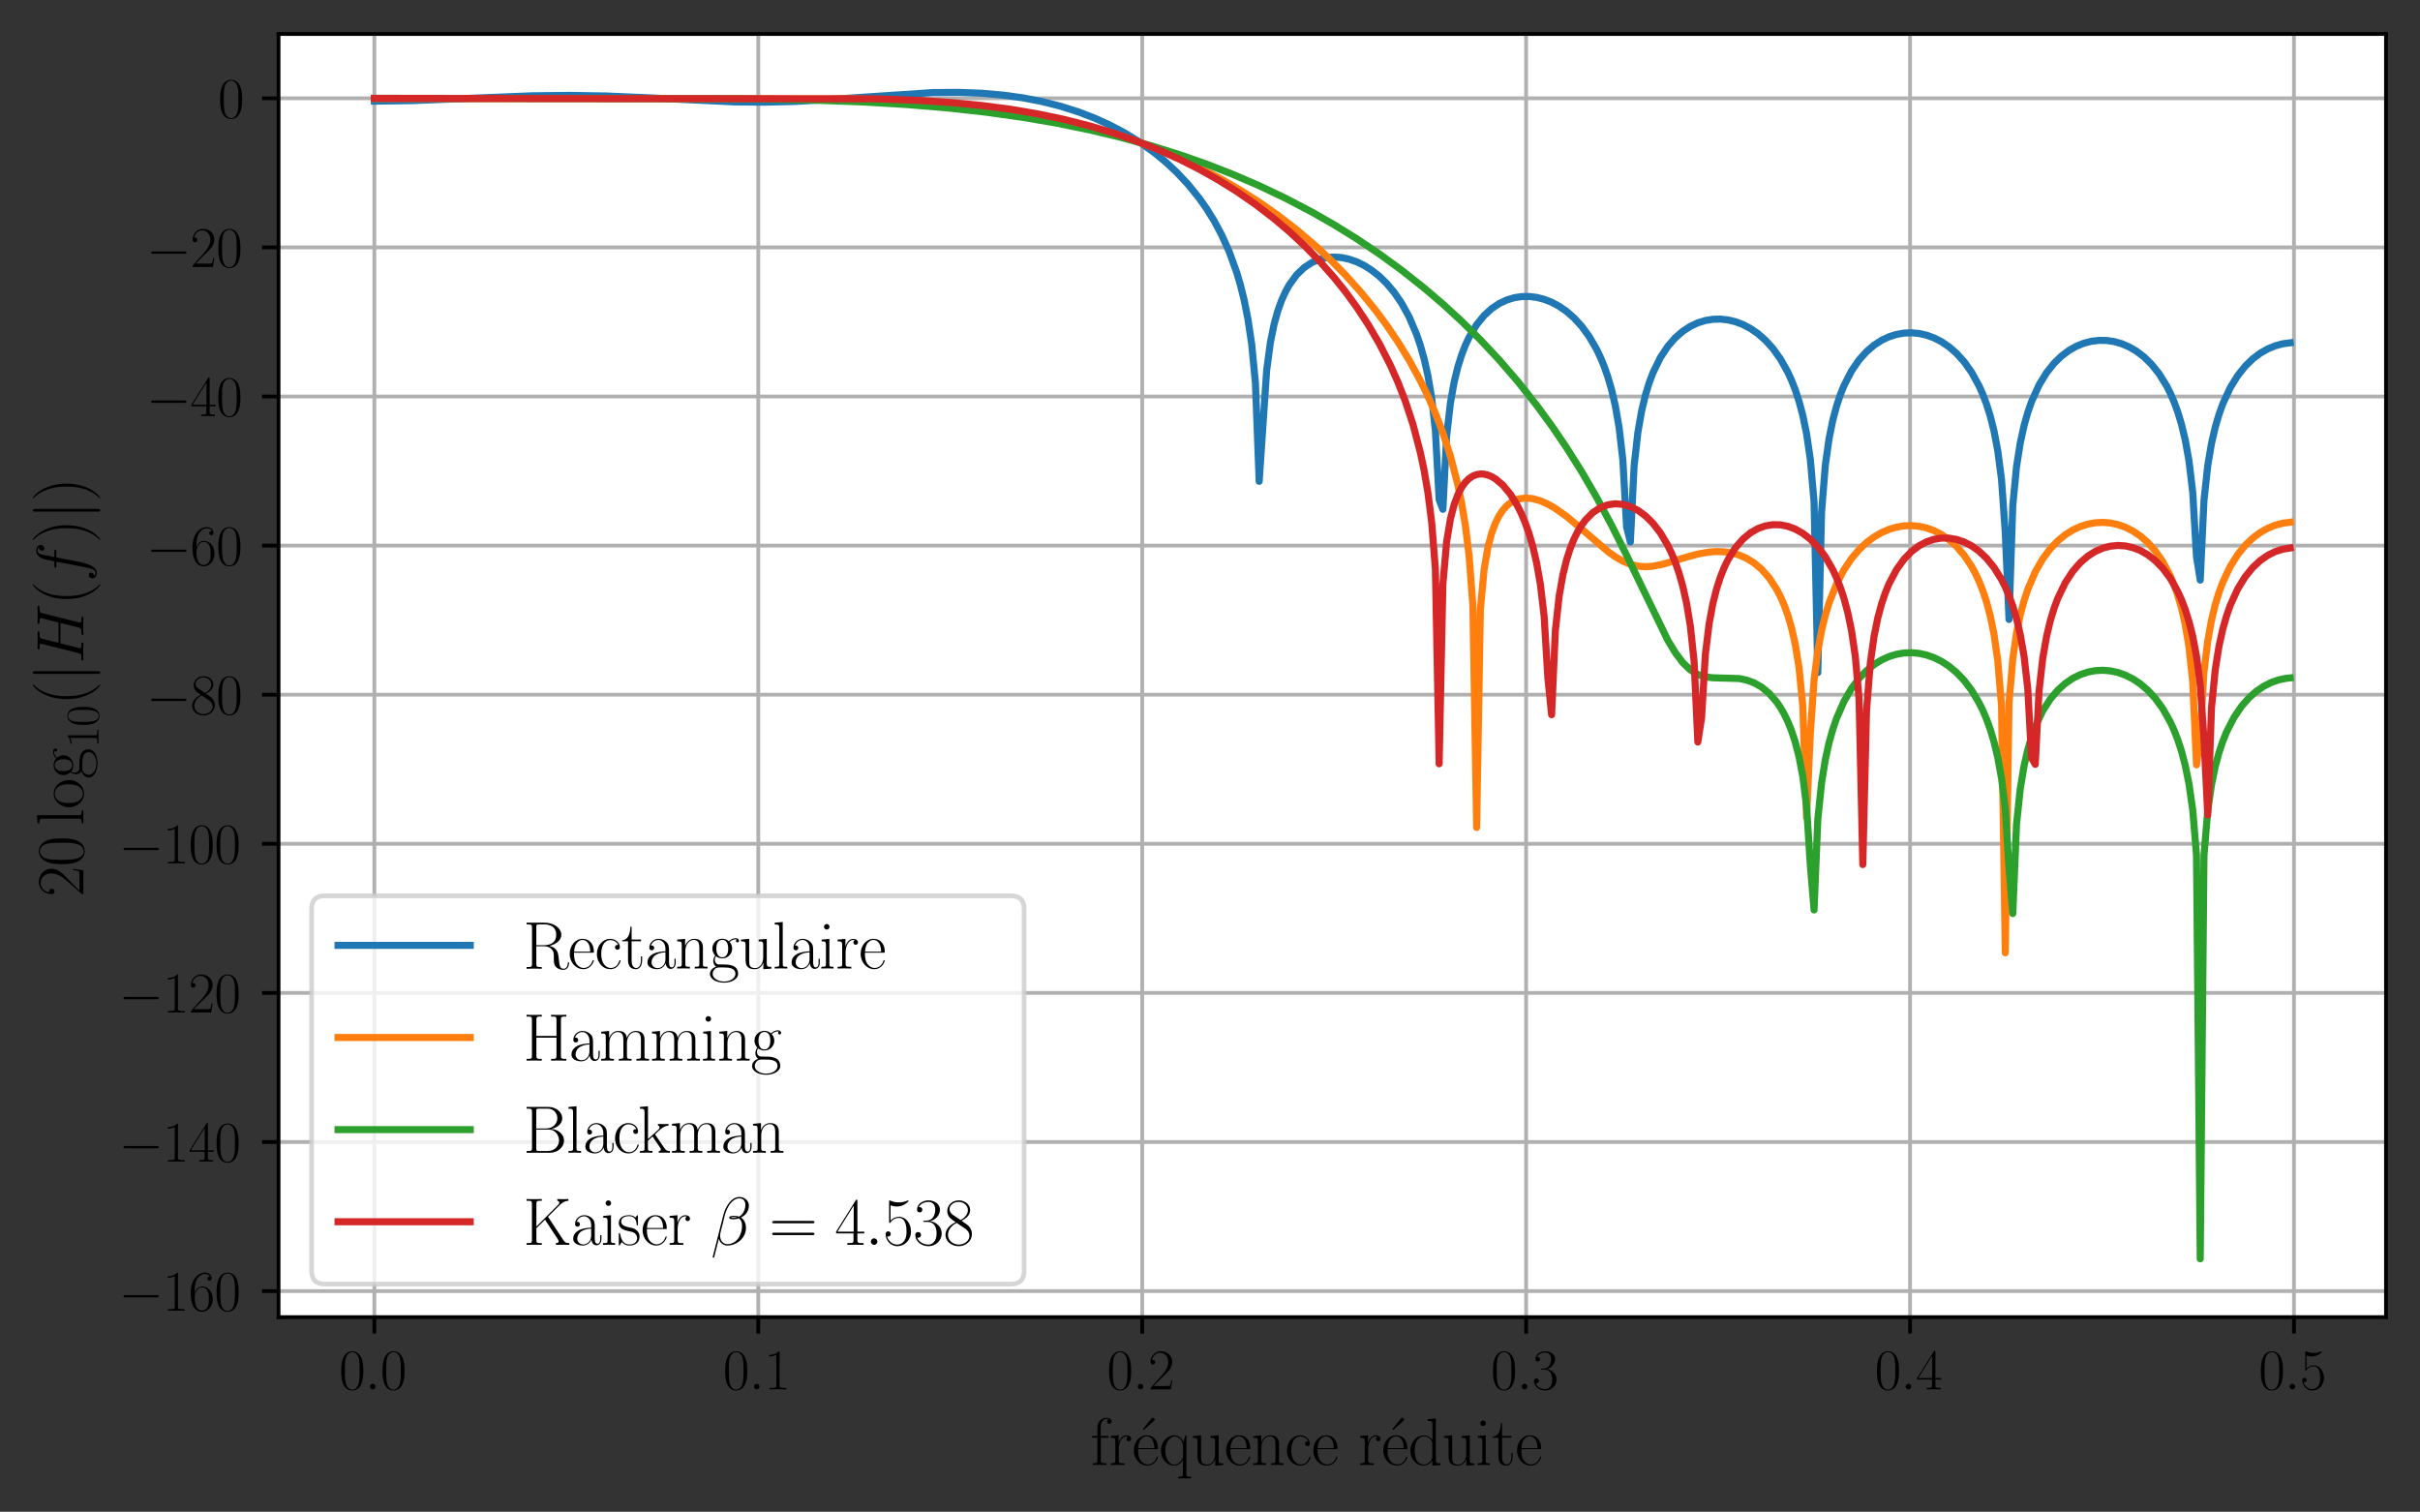 <?xml version="1.0" encoding="utf-8" standalone="no"?>
<!DOCTYPE svg PUBLIC "-//W3C//DTD SVG 1.1//EN"
  "http://www.w3.org/Graphics/SVG/1.1/DTD/svg11.dtd">
<svg height="320.225pt" version="1.1" viewBox="0 0 512.605 320.225" width="512.605pt" xmlns="http://www.w3.org/2000/svg" xmlns:xlink="http://www.w3.org/1999/xlink">
 <rect x="0" y="0" width="512.605" height="320.225" fill="#333333" stroke="none"/>
 <defs>
  <style type="text/css">*{stroke-linecap:butt;stroke-linejoin:round;}</style>
 </defs>
 <g id="figure_1">
  <g id="patch_1">
   <path d="M 0 320.225 
L 512.605 320.225 
L 512.605 0 
L 0 0 
z
" style="fill:none;"/>
  </g>
  <g id="axes_1">
   <g id="patch_2">
    <path d="M 59.005 279 
L 505.405 279 
L 505.405 7.2 
L 59.005 7.2 
z
" style="fill:#ffffff;"/>
   </g>
   <g id="matplotlib.axis_1">
    <g id="xtick_1">
     <g id="line2d_1">
      <path clip-path="url(#p435544d97c)" d="M 79.296 279 
L 79.296 7.2 
" style="fill:none;stroke:#b0b0b0;stroke-linecap:square;stroke-width:0.8;"/>
     </g>
     <g id="line2d_2">
      <defs>
       <path d="M 0 0 
L 0 3.5 
" id="m9c0f8eb2a2" style="stroke:#000000;stroke-width:0.8;"/>
      </defs>
      <g>
       <use style="stroke:#000000;stroke-width:0.8;" x="79.296" xlink:href="#m9c0f8eb2a2" y="279"/>
      </g>
     </g>
     <g id="text_1">
      <!-- $\mathdefault{0.0}$ -->
      <g transform="translate(71.817 294.302)scale(0.12 -0.12)">
       <defs>
        <path d="M 2688 2038 
C 2688 2430 2682 3099 2413 3613 
C 2176 4063 1798 4224 1466 4224 
C 1158 4224 768 4082 525 3620 
C 269 3137 243 2539 243 2038 
C 243 1671 250 1112 448 623 
C 723 -39 1216 -128 1466 -128 
C 1760 -128 2208 -7 2470 604 
C 2662 1048 2688 1568 2688 2038 
z
M 1466 -26 
C 1056 -26 813 328 723 816 
C 653 1196 653 1749 653 2109 
C 653 2604 653 3015 736 3407 
C 858 3954 1216 4121 1466 4121 
C 1728 4121 2067 3947 2189 3420 
C 2272 3054 2278 2623 2278 2109 
C 2278 1691 2278 1176 2202 797 
C 2067 96 1690 -26 1466 -26 
z
" id="CMR17-30" transform="scale(0.016)"/>
        <path d="M 1178 307 
C 1178 492 1024 620 870 620 
C 685 620 557 467 557 313 
C 557 128 710 0 864 0 
C 1050 0 1178 153 1178 307 
z
" id="CMMI12-3a" transform="scale(0.016)"/>
       </defs>
       <use transform="scale(0.996)" xlink:href="#CMR17-30"/>
       <use transform="translate(45.69 0)scale(0.996)" xlink:href="#CMMI12-3a"/>
       <use transform="translate(72.788 0)scale(0.996)" xlink:href="#CMR17-30"/>
      </g>
     </g>
    </g>
    <g id="xtick_2">
     <g id="line2d_3">
      <path clip-path="url(#p435544d97c)" d="M 160.619 279 
L 160.619 7.2 
" style="fill:none;stroke:#b0b0b0;stroke-linecap:square;stroke-width:0.8;"/>
     </g>
     <g id="line2d_4">
      <g>
       <use style="stroke:#000000;stroke-width:0.8;" x="160.619" xlink:href="#m9c0f8eb2a2" y="279"/>
      </g>
     </g>
     <g id="text_2">
      <!-- $\mathdefault{0.1}$ -->
      <g transform="translate(153.14 294.302)scale(0.12 -0.12)">
       <defs>
        <path d="M 1702 4083 
C 1702 4217 1696 4224 1606 4224 
C 1357 3927 979 3833 621 3820 
C 602 3820 570 3820 563 3808 
C 557 3795 557 3782 557 3648 
C 755 3648 1088 3686 1344 3839 
L 1344 467 
C 1344 243 1331 166 781 166 
L 589 166 
L 589 0 
C 896 6 1216 12 1523 12 
C 1830 12 2150 6 2458 0 
L 2458 166 
L 2266 166 
C 1715 166 1702 236 1702 467 
L 1702 4083 
z
" id="CMR17-31" transform="scale(0.016)"/>
       </defs>
       <use transform="scale(0.996)" xlink:href="#CMR17-30"/>
       <use transform="translate(45.69 0)scale(0.996)" xlink:href="#CMMI12-3a"/>
       <use transform="translate(72.788 0)scale(0.996)" xlink:href="#CMR17-31"/>
      </g>
     </g>
    </g>
    <g id="xtick_3">
     <g id="line2d_5">
      <path clip-path="url(#p435544d97c)" d="M 241.941 279 
L 241.941 7.2 
" style="fill:none;stroke:#b0b0b0;stroke-linecap:square;stroke-width:0.8;"/>
     </g>
     <g id="line2d_6">
      <g>
       <use style="stroke:#000000;stroke-width:0.8;" x="241.941" xlink:href="#m9c0f8eb2a2" y="279"/>
      </g>
     </g>
     <g id="text_3">
      <!-- $\mathdefault{0.2}$ -->
      <g transform="translate(234.462 294.302)scale(0.12 -0.12)">
       <defs>
        <path d="M 2669 990 
L 2554 990 
C 2490 537 2438 460 2413 422 
C 2381 371 1920 371 1830 371 
L 602 371 
C 832 620 1280 1073 1824 1596 
C 2214 1966 2669 2400 2669 3033 
C 2669 3788 2067 4224 1395 4224 
C 691 4224 262 3603 262 3027 
C 262 2777 448 2745 525 2745 
C 589 2745 781 2783 781 3007 
C 781 3206 614 3264 525 3264 
C 486 3264 448 3257 422 3244 
C 544 3788 915 4057 1306 4057 
C 1862 4057 2227 3616 2227 3033 
C 2227 2477 1901 1998 1536 1583 
L 262 147 
L 262 0 
L 2515 0 
L 2669 990 
z
" id="CMR17-32" transform="scale(0.016)"/>
       </defs>
       <use transform="scale(0.996)" xlink:href="#CMR17-30"/>
       <use transform="translate(45.69 0)scale(0.996)" xlink:href="#CMMI12-3a"/>
       <use transform="translate(72.788 0)scale(0.996)" xlink:href="#CMR17-32"/>
      </g>
     </g>
    </g>
    <g id="xtick_4">
     <g id="line2d_7">
      <path clip-path="url(#p435544d97c)" d="M 323.263 279 
L 323.263 7.2 
" style="fill:none;stroke:#b0b0b0;stroke-linecap:square;stroke-width:0.8;"/>
     </g>
     <g id="line2d_8">
      <g>
       <use style="stroke:#000000;stroke-width:0.8;" x="323.263" xlink:href="#m9c0f8eb2a2" y="279"/>
      </g>
     </g>
     <g id="text_4">
      <!-- $\mathdefault{0.3}$ -->
      <g transform="translate(315.785 294.302)scale(0.12 -0.12)">
       <defs>
        <path d="M 1414 2176 
C 1984 2176 2234 1673 2234 1094 
C 2234 322 1824 25 1453 25 
C 1114 25 563 193 390 691 
C 422 678 454 678 486 678 
C 640 678 755 780 755 947 
C 755 1132 614 1216 486 1216 
C 378 1216 211 1164 211 927 
C 211 335 787 -128 1466 -128 
C 2176 -128 2720 432 2720 1087 
C 2720 1718 2208 2176 1600 2246 
C 2086 2347 2554 2776 2554 3353 
C 2554 3856 2048 4224 1472 4224 
C 890 4224 378 3862 378 3347 
C 378 3123 544 3084 627 3084 
C 762 3084 877 3167 877 3334 
C 877 3500 762 3584 627 3584 
C 602 3584 570 3584 544 3571 
C 730 3999 1235 4076 1459 4076 
C 1683 4076 2106 3966 2106 3347 
C 2106 3167 2080 2851 1862 2574 
C 1670 2329 1453 2316 1242 2297 
C 1210 2297 1062 2284 1037 2284 
C 992 2278 966 2272 966 2227 
C 966 2182 973 2176 1101 2176 
L 1414 2176 
z
" id="CMR17-33" transform="scale(0.016)"/>
       </defs>
       <use transform="scale(0.996)" xlink:href="#CMR17-30"/>
       <use transform="translate(45.69 0)scale(0.996)" xlink:href="#CMMI12-3a"/>
       <use transform="translate(72.788 0)scale(0.996)" xlink:href="#CMR17-33"/>
      </g>
     </g>
    </g>
    <g id="xtick_5">
     <g id="line2d_9">
      <path clip-path="url(#p435544d97c)" d="M 404.586 279 
L 404.586 7.2 
" style="fill:none;stroke:#b0b0b0;stroke-linecap:square;stroke-width:0.8;"/>
     </g>
     <g id="line2d_10">
      <g>
       <use style="stroke:#000000;stroke-width:0.8;" x="404.586" xlink:href="#m9c0f8eb2a2" y="279"/>
      </g>
     </g>
     <g id="text_5">
      <!-- $\mathdefault{0.4}$ -->
      <g transform="translate(397.107 294.302)scale(0.12 -0.12)">
       <defs>
        <path d="M 2150 4147 
C 2150 4281 2144 4288 2029 4288 
L 128 1254 
L 128 1088 
L 1779 1088 
L 1779 460 
C 1779 230 1766 166 1318 166 
L 1197 166 
L 1197 0 
C 1402 12 1747 12 1965 12 
C 2182 12 2528 12 2733 0 
L 2733 166 
L 2611 166 
C 2163 166 2150 230 2150 460 
L 2150 1088 
L 2803 1088 
L 2803 1254 
L 2150 1254 
L 2150 4147 
z
M 1798 3723 
L 1798 1254 
L 256 1254 
L 1798 3723 
z
" id="CMR17-34" transform="scale(0.016)"/>
       </defs>
       <use transform="scale(0.996)" xlink:href="#CMR17-30"/>
       <use transform="translate(45.69 0)scale(0.996)" xlink:href="#CMMI12-3a"/>
       <use transform="translate(72.788 0)scale(0.996)" xlink:href="#CMR17-34"/>
      </g>
     </g>
    </g>
    <g id="xtick_6">
     <g id="line2d_11">
      <path clip-path="url(#p435544d97c)" d="M 485.908 279 
L 485.908 7.2 
" style="fill:none;stroke:#b0b0b0;stroke-linecap:square;stroke-width:0.8;"/>
     </g>
     <g id="line2d_12">
      <g>
       <use style="stroke:#000000;stroke-width:0.8;" x="485.908" xlink:href="#m9c0f8eb2a2" y="279"/>
      </g>
     </g>
     <g id="text_6">
      <!-- $\mathdefault{0.5}$ -->
      <g transform="translate(478.43 294.302)scale(0.12 -0.12)">
       <defs>
        <path d="M 730 3750 
C 794 3724 1056 3641 1325 3641 
C 1920 3641 2246 3961 2432 4140 
C 2432 4191 2432 4224 2394 4224 
C 2387 4224 2374 4224 2323 4198 
C 2099 4102 1837 4032 1517 4032 
C 1325 4032 1037 4055 723 4191 
C 653 4224 640 4224 634 4224 
C 602 4224 595 4217 595 4090 
L 595 2231 
C 595 2113 595 2080 659 2080 
C 691 2080 704 2093 736 2139 
C 941 2435 1222 2560 1542 2560 
C 1766 2560 2246 2415 2246 1293 
C 2246 1087 2246 716 2054 422 
C 1894 159 1645 25 1370 25 
C 947 25 518 319 403 812 
C 429 806 480 793 506 793 
C 589 793 749 838 749 1036 
C 749 1209 627 1280 506 1280 
C 358 1280 262 1190 262 1011 
C 262 454 704 -128 1382 -128 
C 2042 -128 2669 441 2669 1267 
C 2669 2054 2170 2662 1549 2662 
C 1222 2662 947 2540 730 2304 
L 730 3750 
z
" id="CMR17-35" transform="scale(0.016)"/>
       </defs>
       <use transform="scale(0.996)" xlink:href="#CMR17-30"/>
       <use transform="translate(45.69 0)scale(0.996)" xlink:href="#CMMI12-3a"/>
       <use transform="translate(72.788 0)scale(0.996)" xlink:href="#CMR17-35"/>
      </g>
     </g>
    </g>
    <g id="text_7">
     <!-- fréquence réduite -->
     <g transform="translate(230.991 310.313)scale(0.14 -0.14)">
      <defs>
       <path d="M 979 2585 
L 1709 2585 
L 1709 2752 
L 966 2752 
L 966 3539 
C 966 4076 1235 4377 1510 4377 
C 1594 4377 1690 4363 1754 4339 
C 1702 4326 1568 4281 1568 4121 
C 1568 3955 1696 3904 1786 3904 
C 1875 3904 2003 3955 2003 4121 
C 2003 4353 1773 4480 1517 4480 
C 1152 4480 653 4211 653 3526 
L 653 2752 
L 141 2752 
L 141 2585 
L 653 2585 
L 653 441 
C 653 198 627 166 218 166 
L 218 0 
C 371 12 666 12 832 12 
C 1018 12 1344 12 1517 0 
L 1517 166 
C 1056 166 979 166 979 454 
L 979 2585 
z
" id="CMR17-66" transform="scale(0.016)"/>
       <path d="M 960 1517 
C 960 2134 1222 2713 1702 2713 
C 1747 2713 1792 2707 1837 2687 
C 1837 2687 1696 2642 1696 2475 
C 1696 2321 1818 2257 1914 2257 
C 1990 2257 2131 2302 2131 2482 
C 2131 2687 1926 2816 1709 2816 
C 1222 2816 1011 2340 947 2115 
L 941 2115 
L 941 2816 
L 198 2745 
L 198 2578 
C 576 2578 634 2540 634 2231 
L 634 443 
C 634 198 608 166 198 166 
L 198 0 
C 352 12 646 12 813 12 
C 998 12 1325 12 1498 0 
L 1498 166 
C 1037 166 960 166 960 455 
L 960 1517 
z
" id="CMR17-72" transform="scale(0.016)"/>
       <path d="M 2221 4157 
C 2298 4226 2317 4239 2317 4308 
C 2317 4403 2234 4480 2144 4480 
C 2067 4480 2042 4447 1978 4371 
L 1254 3468 
C 1210 3411 1210 3404 1210 3398 
C 1210 3391 1267 3334 1280 3321 
L 2221 4157 
z
" id="CMR17-13" transform="scale(0.016)"/>
       <path d="M 2438 1503 
C 2464 1529 2464 1542 2464 1606 
C 2464 2251 2118 2816 1389 2816 
C 710 2816 173 2175 173 1394 
C 173 554 781 -64 1459 -64 
C 2176 -64 2458 619 2458 755 
C 2458 800 2419 800 2406 800 
C 2362 800 2355 787 2330 709 
C 2189 270 1837 51 1504 51 
C 1229 51 954 206 781 490 
C 582 819 582 1200 582 1503 
L 2438 1503 
z
M 589 1600 
C 634 2511 1126 2713 1382 2713 
C 1818 2713 2112 2308 2118 1600 
L 589 1600 
z
" id="CMR17-65" transform="scale(0.016)"/>
       <path d="M 2630 2816 
L 2528 2816 
L 2336 2177 
C 2189 2519 1920 2816 1491 2816 
C 838 2816 211 2228 211 1376 
C 211 529 800 -64 1440 -64 
C 1933 -64 2208 316 2291 458 
L 2291 -834 
C 2291 -1081 2266 -1114 1856 -1114 
L 1856 -1280 
C 2010 -1268 2291 -1268 2458 -1268 
C 2624 -1268 2912 -1268 3066 -1280 
L 3066 -1114 
C 2656 -1114 2630 -1088 2630 -834 
L 2630 2816 
z
M 2304 871 
C 2304 594 2074 335 2054 316 
C 1856 90 1626 38 1472 38 
C 992 38 621 652 621 1369 
C 621 2125 1043 2700 1536 2700 
C 2048 2700 2304 2112 2304 1776 
L 2304 871 
z
" id="CMR17-71" transform="scale(0.016)"/>
       <path d="M 1882 2745 
L 1882 2579 
C 2259 2579 2317 2540 2317 2229 
L 2317 1053 
C 2317 510 2029 38 1555 38 
C 1030 38 986 355 986 691 
L 986 2816 
L 211 2745 
L 211 2579 
C 467 2579 640 2579 646 2320 
L 646 1079 
C 646 646 646 368 813 187 
C 896 103 1056 -64 1517 -64 
C 2061 -64 2272 400 2323 536 
L 2330 536 
L 2330 -64 
L 3091 -13 
L 3091 154 
C 2714 154 2656 193 2656 503 
L 2656 2816 
L 1882 2745 
z
" id="CMR17-75" transform="scale(0.016)"/>
       <path d="M 2656 1954 
C 2656 2282 2592 2816 1837 2816 
C 1331 2816 1069 2424 973 2166 
L 966 2166 
L 966 2816 
L 211 2745 
L 211 2578 
C 589 2578 646 2540 646 2231 
L 646 443 
C 646 198 621 166 211 166 
L 211 0 
C 365 12 646 12 813 12 
C 979 12 1267 12 1421 0 
L 1421 166 
C 1011 166 986 192 986 443 
L 986 1678 
C 986 2269 1344 2713 1792 2713 
C 2266 2713 2317 2289 2317 1980 
L 2317 443 
C 2317 198 2291 166 1882 166 
L 1882 0 
C 2035 12 2317 12 2483 12 
C 2650 12 2938 12 3091 0 
L 3091 166 
C 2682 166 2656 192 2656 443 
L 2656 1954 
z
" id="CMR17-6e" transform="scale(0.016)"/>
       <path d="M 2234 2240 
C 2112 2240 1933 2240 1933 2015 
C 1933 1836 2080 1785 2163 1785 
C 2208 1785 2394 1804 2394 2028 
C 2394 2476 1958 2816 1466 2816 
C 787 2816 211 2201 211 1379 
C 211 521 813 -64 1466 -64 
C 2259 -64 2458 676 2458 747 
C 2458 773 2451 792 2406 792 
C 2362 792 2355 786 2330 702 
C 2163 180 1798 51 1523 51 
C 1114 51 621 431 621 1385 
C 621 2358 1094 2700 1472 2700 
C 1722 2700 2093 2582 2234 2240 
z
" id="CMR17-63" transform="scale(0.016)"/>
       <path d="M 1869 4345 
L 1869 4179 
C 2246 4179 2304 4141 2304 3843 
L 2304 2371 
C 2278 2403 2016 2816 1498 2816 
C 845 2816 211 2228 211 1376 
C 211 529 806 -64 1434 -64 
C 1978 -64 2259 361 2291 406 
L 2291 -64 
L 3066 -13 
L 3066 154 
C 2688 154 2630 193 2630 503 
L 2630 4416 
L 1869 4345 
z
M 2291 762 
C 2291 568 2176 393 2029 264 
C 1811 70 1594 38 1472 38 
C 1286 38 621 135 621 1369 
C 621 2636 1363 2713 1530 2713 
C 1824 2713 2061 2545 2208 2313 
C 2291 2177 2291 2157 2291 2041 
L 2291 762 
z
" id="CMR17-64" transform="scale(0.016)"/>
       <path d="M 992 3961 
C 992 4102 877 4224 730 4224 
C 589 4224 467 4108 467 3961 
C 467 3820 582 3699 730 3699 
C 870 3699 992 3814 992 3961 
z
M 243 2745 
L 243 2579 
C 602 2579 653 2540 653 2231 
L 653 443 
C 653 198 627 166 218 166 
L 218 0 
C 371 12 646 12 806 12 
C 960 12 1222 12 1370 0 
L 1370 166 
C 992 166 979 205 979 436 
L 979 2816 
L 243 2745 
z
" id="CMR17-69" transform="scale(0.016)"/>
       <path d="M 966 2585 
L 1862 2585 
L 1862 2752 
L 966 2752 
L 966 3968 
L 851 3968 
C 838 3292 614 2700 70 2687 
L 70 2585 
L 627 2585 
L 627 778 
C 627 655 627 -64 1370 -64 
C 1747 -64 1965 308 1965 784 
L 1965 1151 
L 1850 1151 
L 1850 790 
C 1850 347 1677 51 1408 51 
C 1222 51 966 179 966 765 
L 966 2585 
z
" id="CMR17-74" transform="scale(0.016)"/>
      </defs>
      <use transform="scale(0.996)" xlink:href="#CMR17-66"/>
      <use transform="translate(27.474 0)scale(0.996)" xlink:href="#CMR17-72"/>
      <use transform="translate(60.152 0)scale(0.996)" xlink:href="#CMR17-13"/>
      <use transform="translate(62.754 0)scale(0.996)" xlink:href="#CMR17-65"/>
      <use transform="translate(103.24 0)scale(0.996)" xlink:href="#CMR17-71"/>
      <use transform="translate(151.533 0)scale(0.996)" xlink:href="#CMR17-75"/>
      <use transform="translate(202.428 0)scale(0.996)" xlink:href="#CMR17-65"/>
      <use transform="translate(242.914 0)scale(0.996)" xlink:href="#CMR17-6e"/>
      <use transform="translate(293.809 0)scale(0.996)" xlink:href="#CMR17-63"/>
      <use transform="translate(334.295 0)scale(0.996)" xlink:href="#CMR17-65"/>
      <use transform="translate(404.857 0)scale(0.996)" xlink:href="#CMR17-72"/>
      <use transform="translate(437.535 0)scale(0.996)" xlink:href="#CMR17-13"/>
      <use transform="translate(440.137 0)scale(0.996)" xlink:href="#CMR17-65"/>
      <use transform="translate(480.623 0)scale(0.996)" xlink:href="#CMR17-64"/>
      <use transform="translate(531.518 0)scale(0.996)" xlink:href="#CMR17-75"/>
      <use transform="translate(582.414 0)scale(0.996)" xlink:href="#CMR17-69"/>
      <use transform="translate(607.285 0)scale(0.996)" xlink:href="#CMR17-74"/>
      <use transform="translate(642.566 0)scale(0.996)" xlink:href="#CMR17-65"/>
     </g>
    </g>
   </g>
   <g id="matplotlib.axis_2">
    <g id="ytick_1">
     <g id="line2d_13">
      <path clip-path="url(#p435544d97c)" d="M 59.005 273.488 
L 505.405 273.488 
" style="fill:none;stroke:#b0b0b0;stroke-linecap:square;stroke-width:0.8;"/>
     </g>
     <g id="line2d_14">
      <defs>
       <path d="M 0 0 
L -3.5 0 
" id="mcc551f4be8" style="stroke:#000000;stroke-width:0.8;"/>
      </defs>
      <g>
       <use style="stroke:#000000;stroke-width:0.8;" x="59.005" xlink:href="#mcc551f4be8" y="273.488"/>
      </g>
     </g>
     <g id="text_8">
      <!-- $\mathdefault{−160}$ -->
      <g transform="translate(25.148 277.64)scale(0.12 -0.12)">
       <defs>
        <path d="M 4218 1472 
C 4326 1472 4442 1472 4442 1600 
C 4442 1728 4326 1728 4218 1728 
L 755 1728 
C 646 1728 531 1728 531 1600 
C 531 1472 646 1472 755 1472 
L 4218 1472 
z
" id="CMSY10-0" transform="scale(0.016)"/>
        <path d="M 678 2198 
C 678 3712 1395 4076 1811 4076 
C 1946 4076 2272 4049 2400 3782 
C 2298 3782 2106 3782 2106 3558 
C 2106 3385 2246 3328 2336 3328 
C 2394 3328 2566 3353 2566 3571 
C 2566 3987 2246 4224 1805 4224 
C 1043 4224 243 3411 243 2011 
C 243 257 966 -128 1478 -128 
C 2099 -128 2688 431 2688 1295 
C 2688 2101 2170 2688 1517 2688 
C 1126 2688 838 2430 678 1979 
L 678 2198 
z
M 1478 25 
C 691 25 691 1212 691 1450 
C 691 1914 909 2585 1504 2585 
C 1613 2585 1926 2585 2138 2140 
C 2253 1889 2253 1624 2253 1302 
C 2253 954 2253 696 2118 438 
C 1978 173 1773 25 1478 25 
z
" id="CMR17-36" transform="scale(0.016)"/>
       </defs>
       <use transform="scale(0.996)" xlink:href="#CMSY10-0"/>
       <use transform="translate(77.487 0)scale(0.996)" xlink:href="#CMR17-31"/>
       <use transform="translate(123.178 0)scale(0.996)" xlink:href="#CMR17-36"/>
       <use transform="translate(168.868 0)scale(0.996)" xlink:href="#CMR17-30"/>
      </g>
     </g>
    </g>
    <g id="ytick_2">
     <g id="line2d_15">
      <path clip-path="url(#p435544d97c)" d="M 59.005 241.905 
L 505.405 241.905 
" style="fill:none;stroke:#b0b0b0;stroke-linecap:square;stroke-width:0.8;"/>
     </g>
     <g id="line2d_16">
      <g>
       <use style="stroke:#000000;stroke-width:0.8;" x="59.005" xlink:href="#mcc551f4be8" y="241.905"/>
      </g>
     </g>
     <g id="text_9">
      <!-- $\mathdefault{−140}$ -->
      <g transform="translate(25.148 246.056)scale(0.12 -0.12)">
       <use transform="scale(0.996)" xlink:href="#CMSY10-0"/>
       <use transform="translate(77.487 0)scale(0.996)" xlink:href="#CMR17-31"/>
       <use transform="translate(123.178 0)scale(0.996)" xlink:href="#CMR17-34"/>
       <use transform="translate(168.868 0)scale(0.996)" xlink:href="#CMR17-30"/>
      </g>
     </g>
    </g>
    <g id="ytick_3">
     <g id="line2d_17">
      <path clip-path="url(#p435544d97c)" d="M 59.005 210.321 
L 505.405 210.321 
" style="fill:none;stroke:#b0b0b0;stroke-linecap:square;stroke-width:0.8;"/>
     </g>
     <g id="line2d_18">
      <g>
       <use style="stroke:#000000;stroke-width:0.8;" x="59.005" xlink:href="#mcc551f4be8" y="210.321"/>
      </g>
     </g>
     <g id="text_10">
      <!-- $\mathdefault{−120}$ -->
      <g transform="translate(25.148 214.473)scale(0.12 -0.12)">
       <use transform="scale(0.996)" xlink:href="#CMSY10-0"/>
       <use transform="translate(77.487 0)scale(0.996)" xlink:href="#CMR17-31"/>
       <use transform="translate(123.178 0)scale(0.996)" xlink:href="#CMR17-32"/>
       <use transform="translate(168.868 0)scale(0.996)" xlink:href="#CMR17-30"/>
      </g>
     </g>
    </g>
    <g id="ytick_4">
     <g id="line2d_19">
      <path clip-path="url(#p435544d97c)" d="M 59.005 178.738 
L 505.405 178.738 
" style="fill:none;stroke:#b0b0b0;stroke-linecap:square;stroke-width:0.8;"/>
     </g>
     <g id="line2d_20">
      <g>
       <use style="stroke:#000000;stroke-width:0.8;" x="59.005" xlink:href="#mcc551f4be8" y="178.738"/>
      </g>
     </g>
     <g id="text_11">
      <!-- $\mathdefault{−100}$ -->
      <g transform="translate(25.148 182.889)scale(0.12 -0.12)">
       <use transform="scale(0.996)" xlink:href="#CMSY10-0"/>
       <use transform="translate(77.487 0)scale(0.996)" xlink:href="#CMR17-31"/>
       <use transform="translate(123.178 0)scale(0.996)" xlink:href="#CMR17-30"/>
       <use transform="translate(168.868 0)scale(0.996)" xlink:href="#CMR17-30"/>
      </g>
     </g>
    </g>
    <g id="ytick_5">
     <g id="line2d_21">
      <path clip-path="url(#p435544d97c)" d="M 59.005 147.154 
L 505.405 147.154 
" style="fill:none;stroke:#b0b0b0;stroke-linecap:square;stroke-width:0.8;"/>
     </g>
     <g id="line2d_22">
      <g>
       <use style="stroke:#000000;stroke-width:0.8;" x="59.005" xlink:href="#mcc551f4be8" y="147.154"/>
      </g>
     </g>
     <g id="text_12">
      <!-- $\mathdefault{−80}$ -->
      <g transform="translate(31.001 151.306)scale(0.12 -0.12)">
       <defs>
        <path d="M 1741 2289 
C 2144 2494 2554 2803 2554 3298 
C 2554 3884 1990 4224 1472 4224 
C 890 4224 378 3800 378 3215 
C 378 3054 416 2777 666 2533 
C 730 2469 998 2276 1171 2154 
C 883 2006 211 1652 211 945 
C 211 282 838 -128 1459 -128 
C 2144 -128 2720 366 2720 1022 
C 2720 1607 2330 1877 2074 2051 
L 1741 2289 
z
M 902 2855 
C 851 2887 595 3086 595 3388 
C 595 3781 998 4076 1459 4076 
C 1965 4076 2336 3716 2336 3298 
C 2336 2700 1670 2359 1638 2359 
C 1632 2359 1626 2359 1574 2398 
L 902 2855 
z
M 2080 1536 
C 2176 1466 2483 1253 2483 861 
C 2483 385 2010 25 1472 25 
C 890 25 448 443 448 951 
C 448 1459 838 1884 1280 2083 
L 2080 1536 
z
" id="CMR17-38" transform="scale(0.016)"/>
       </defs>
       <use transform="scale(0.996)" xlink:href="#CMSY10-0"/>
       <use transform="translate(77.487 0)scale(0.996)" xlink:href="#CMR17-38"/>
       <use transform="translate(123.178 0)scale(0.996)" xlink:href="#CMR17-30"/>
      </g>
     </g>
    </g>
    <g id="ytick_6">
     <g id="line2d_23">
      <path clip-path="url(#p435544d97c)" d="M 59.005 115.571 
L 505.405 115.571 
" style="fill:none;stroke:#b0b0b0;stroke-linecap:square;stroke-width:0.8;"/>
     </g>
     <g id="line2d_24">
      <g>
       <use style="stroke:#000000;stroke-width:0.8;" x="59.005" xlink:href="#mcc551f4be8" y="115.571"/>
      </g>
     </g>
     <g id="text_13">
      <!-- $\mathdefault{−60}$ -->
      <g transform="translate(31.001 119.722)scale(0.12 -0.12)">
       <use transform="scale(0.996)" xlink:href="#CMSY10-0"/>
       <use transform="translate(77.487 0)scale(0.996)" xlink:href="#CMR17-36"/>
       <use transform="translate(123.178 0)scale(0.996)" xlink:href="#CMR17-30"/>
      </g>
     </g>
    </g>
    <g id="ytick_7">
     <g id="line2d_25">
      <path clip-path="url(#p435544d97c)" d="M 59.005 83.987 
L 505.405 83.987 
" style="fill:none;stroke:#b0b0b0;stroke-linecap:square;stroke-width:0.8;"/>
     </g>
     <g id="line2d_26">
      <g>
       <use style="stroke:#000000;stroke-width:0.8;" x="59.005" xlink:href="#mcc551f4be8" y="83.987"/>
      </g>
     </g>
     <g id="text_14">
      <!-- $\mathdefault{−40}$ -->
      <g transform="translate(31.001 88.139)scale(0.12 -0.12)">
       <use transform="scale(0.996)" xlink:href="#CMSY10-0"/>
       <use transform="translate(77.487 0)scale(0.996)" xlink:href="#CMR17-34"/>
       <use transform="translate(123.178 0)scale(0.996)" xlink:href="#CMR17-30"/>
      </g>
     </g>
    </g>
    <g id="ytick_8">
     <g id="line2d_27">
      <path clip-path="url(#p435544d97c)" d="M 59.005 52.404 
L 505.405 52.404 
" style="fill:none;stroke:#b0b0b0;stroke-linecap:square;stroke-width:0.8;"/>
     </g>
     <g id="line2d_28">
      <g>
       <use style="stroke:#000000;stroke-width:0.8;" x="59.005" xlink:href="#mcc551f4be8" y="52.404"/>
      </g>
     </g>
     <g id="text_15">
      <!-- $\mathdefault{−20}$ -->
      <g transform="translate(31.001 56.555)scale(0.12 -0.12)">
       <use transform="scale(0.996)" xlink:href="#CMSY10-0"/>
       <use transform="translate(77.487 0)scale(0.996)" xlink:href="#CMR17-32"/>
       <use transform="translate(123.178 0)scale(0.996)" xlink:href="#CMR17-30"/>
      </g>
     </g>
    </g>
    <g id="ytick_9">
     <g id="line2d_29">
      <path clip-path="url(#p435544d97c)" d="M 59.005 20.82 
L 505.405 20.82 
" style="fill:none;stroke:#b0b0b0;stroke-linecap:square;stroke-width:0.8;"/>
     </g>
     <g id="line2d_30">
      <g>
       <use style="stroke:#000000;stroke-width:0.8;" x="59.005" xlink:href="#mcc551f4be8" y="20.82"/>
      </g>
     </g>
     <g id="text_16">
      <!-- $\mathdefault{0}$ -->
      <g transform="translate(46.152 24.972)scale(0.12 -0.12)">
       <use transform="scale(0.996)" xlink:href="#CMR17-30"/>
      </g>
     </g>
    </g>
    <g id="text_17">
     <!-- $20 \log_{10}(|H(f)|)$ -->
     <g transform="translate(17.661 189.981)rotate(-90)scale(0.14 -0.14)">
      <defs>
       <path d="M 979 4416 
L 218 4345 
L 218 4179 
C 595 4179 653 4141 653 3835 
L 653 439 
C 653 198 627 166 218 166 
L 218 0 
C 371 12 653 12 813 12 
C 979 12 1261 12 1414 0 
L 1414 166 
C 1005 166 979 191 979 439 
L 979 4416 
z
" id="CMR17-6c" transform="scale(0.016)"/>
       <path d="M 2758 1356 
C 2758 2176 2163 2816 1466 2816 
C 768 2816 173 2176 173 1356 
C 173 550 768 -64 1466 -64 
C 2163 -64 2758 550 2758 1356 
z
M 1466 51 
C 1165 51 909 230 762 480 
C 602 768 582 1126 582 1408 
C 582 1676 595 2009 762 2297 
C 890 2508 1139 2713 1466 2713 
C 1754 2713 1997 2553 2150 2329 
C 2349 2028 2349 1606 2349 1408 
C 2349 1158 2336 774 2163 467 
C 1984 172 1709 51 1466 51 
z
" id="CMR17-6f" transform="scale(0.016)"/>
       <path d="M 710 1165 
C 832 1068 1043 960 1299 960 
C 1805 960 2240 1359 2240 1895 
C 2240 2063 2189 2321 1997 2521 
C 2176 2713 2438 2777 2586 2777 
C 2611 2777 2650 2777 2682 2758 
C 2656 2751 2598 2726 2598 2623 
C 2598 2540 2656 2483 2739 2483 
C 2835 2483 2886 2547 2886 2630 
C 2886 2751 2790 2880 2586 2880 
C 2330 2880 2106 2758 1926 2591 
C 1734 2764 1504 2828 1299 2828 
C 794 2828 358 2431 358 1895 
C 358 1527 570 1294 634 1230 
C 442 1004 442 742 442 710 
C 442 544 506 300 723 166 
C 390 82 128 -184 128 -517 
C 128 -996 736 -1344 1466 -1344 
C 2170 -1344 2803 -1009 2803 -510 
C 2803 384 1856 384 1363 384 
C 1216 384 954 384 922 390 
C 723 422 589 601 589 825 
C 589 883 589 1024 710 1165 
z
M 1299 1068 
C 736 1068 736 1766 736 1895 
C 736 2024 736 2719 1299 2719 
C 1862 2719 1862 2024 1862 1895 
C 1862 1766 1862 1068 1299 1068 
z
M 1466 -1236 
C 826 -1236 384 -883 384 -517 
C 384 -311 493 -118 634 -11 
C 794 102 858 102 1293 102 
C 1818 102 2547 102 2547 -517 
C 2547 -883 2106 -1236 1466 -1236 
z
" id="CMR17-67" transform="scale(0.016)"/>
       <path d="M 1958 -1562 
C 1958 -1556 1958 -1543 1939 -1524 
C 1645 -1223 858 -403 858 1596 
C 858 3595 1632 4408 1946 4729 
C 1946 4735 1958 4748 1958 4767 
C 1958 4787 1939 4800 1914 4800 
C 1843 4800 1299 4325 986 3620 
C 666 2909 576 2218 576 1603 
C 576 1141 621 360 1005 -467 
C 1312 -1133 1837 -1600 1914 -1600 
C 1946 -1600 1958 -1588 1958 -1562 
z
" id="CMR17-28" transform="scale(0.016)"/>
       <path d="M 1018 4569 
C 1018 4684 1018 4800 890 4800 
C 762 4800 762 4684 762 4569 
L 762 -1370 
C 762 -1485 762 -1600 890 -1600 
C 1018 -1600 1018 -1485 1018 -1370 
L 1018 4569 
z
" id="CMSY10-6a" transform="scale(0.016)"/>
       <path d="M 4787 3886 
C 4845 4102 4858 4166 5312 4166 
C 5427 4166 5491 4166 5491 4281 
C 5491 4352 5434 4352 5395 4352 
C 5280 4352 5146 4339 5024 4339 
L 4269 4339 
C 4147 4339 4013 4352 3891 4352 
C 3846 4352 3770 4352 3770 4230 
C 3770 4166 3814 4166 3936 4166 
C 4320 4166 4320 4115 4320 4045 
C 4320 4032 4320 3994 4294 3899 
L 3904 2361 
L 1971 2361 
L 2355 3886 
C 2413 4102 2426 4166 2880 4166 
C 2995 4166 3059 4166 3059 4281 
C 3059 4352 3002 4352 2963 4352 
C 2848 4352 2714 4339 2592 4339 
L 1837 4339 
C 1715 4339 1581 4352 1459 4352 
C 1414 4352 1338 4352 1338 4230 
C 1338 4166 1382 4166 1504 4166 
C 1888 4166 1888 4115 1888 4045 
C 1888 4032 1888 3994 1862 3899 
L 998 472 
C 941 249 928 185 486 185 
C 339 185 294 185 294 64 
C 294 0 365 0 384 0 
C 499 0 634 12 755 12 
L 1510 12 
C 1632 12 1766 0 1888 0 
C 1939 0 2010 0 2010 121 
C 2010 185 1952 185 1856 185 
C 1466 185 1466 236 1466 300 
C 1466 306 1466 351 1478 402 
L 1920 2176 
L 3859 2176 
C 3750 1755 3424 421 3411 383 
C 3341 191 3238 191 2861 185 
C 2784 185 2726 185 2726 64 
C 2726 0 2797 0 2816 0 
C 2931 0 3066 12 3187 12 
L 3942 12 
C 4064 12 4198 0 4320 0 
C 4371 0 4442 0 4442 121 
C 4442 185 4384 185 4288 185 
C 3898 185 3898 236 3898 300 
C 3898 306 3898 351 3910 402 
L 4787 3886 
z
" id="CMMI12-48" transform="scale(0.016)"/>
       <path d="M 2854 2566 
C 2982 2566 3034 2566 3034 2687 
C 3034 2752 2982 2752 2867 2752 
L 2349 2752 
C 2470 3398 2560 3846 2611 4051 
C 2650 4204 2784 4351 2950 4351 
C 3085 4351 3219 4294 3283 4236 
C 3034 4211 2957 4025 2957 3916 
C 2957 3788 3053 3712 3174 3712 
C 3302 3712 3494 3820 3494 4064 
C 3494 4332 3226 4480 2944 4480 
C 2669 4480 2400 4275 2272 4025 
C 2157 3801 2093 3573 1946 2752 
L 1517 2752 
C 1395 2752 1331 2752 1331 2636 
C 1331 2566 1370 2566 1498 2566 
L 1907 2566 
C 1792 1977 1530 545 1382 -132 
C 1274 -685 1178 -1152 858 -1152 
C 838 -1152 653 -1152 538 -1031 
C 864 -1005 864 -724 864 -717 
C 864 -589 768 -512 646 -512 
C 518 -512 326 -621 326 -865 
C 326 -1140 608 -1280 858 -1280 
C 1510 -1280 1779 -113 1850 203 
C 1965 691 2278 2376 2310 2566 
L 2854 2566 
z
" id="CMMI12-66" transform="scale(0.016)"/>
       <path d="M 1683 1596 
C 1683 2057 1638 2839 1254 3665 
C 947 4332 422 4800 346 4800 
C 326 4800 301 4793 301 4761 
C 301 4748 307 4742 314 4729 
C 621 4408 1402 3595 1402 1603 
C 1402 -396 627 -1210 314 -1530 
C 307 -1543 301 -1549 301 -1562 
C 301 -1594 326 -1600 346 -1600 
C 416 -1600 960 -1127 1274 -422 
C 1594 289 1683 981 1683 1596 
z
" id="CMR17-29" transform="scale(0.016)"/>
      </defs>
      <use transform="scale(0.996)" xlink:href="#CMR17-32"/>
      <use transform="translate(45.69 0)scale(0.996)" xlink:href="#CMR17-30"/>
      <use transform="translate(107.985 0)scale(0.996)" xlink:href="#CMR17-6c"/>
      <use transform="translate(132.856 0)scale(0.996)" xlink:href="#CMR17-6f"/>
      <use transform="translate(178.547 0)scale(0.996)" xlink:href="#CMR17-67"/>
      <use transform="translate(225.539 -22.865)scale(0.697)" xlink:href="#CMR17-31"/>
      <use transform="translate(257.522 -22.865)scale(0.697)" xlink:href="#CMR17-30"/>
      <use transform="translate(290.003 0)scale(0.996)" xlink:href="#CMR17-28"/>
      <use transform="translate(325.284 0)scale(0.996)" xlink:href="#CMSY10-6a"/>
      <use transform="translate(352.958 0)scale(0.996)" xlink:href="#CMMI12-48"/>
      <use transform="translate(441.48 0)scale(0.996)" xlink:href="#CMR17-28"/>
      <use transform="translate(476.76 0)scale(0.996)" xlink:href="#CMMI12-66"/>
      <use transform="translate(535.481 0)scale(0.996)" xlink:href="#CMR17-29"/>
      <use transform="translate(570.761 0)scale(0.996)" xlink:href="#CMSY10-6a"/>
      <use transform="translate(598.436 0)scale(0.996)" xlink:href="#CMR17-29"/>
     </g>
    </g>
   </g>
   <g id="line2d_31">
    <path clip-path="url(#p435544d97c)" d="M 79.296 21.426 
L 87.238 21.312 
L 97.562 20.905 
L 112.651 20.294 
L 120.593 20.2 
L 128.534 20.334 
L 138.064 20.75 
L 155.536 21.581 
L 161.889 21.641 
L 168.243 21.491 
L 175.39 21.089 
L 197.627 19.605 
L 203.186 19.569 
L 207.951 19.752 
L 212.716 20.171 
L 216.687 20.728 
L 220.657 21.495 
L 224.628 22.498 
L 228.599 23.763 
L 231.776 24.987 
L 234.952 26.422 
L 238.129 28.095 
L 241.306 30.043 
L 244.482 32.314 
L 246.865 34.271 
L 249.247 36.489 
L 251.63 39.027 
L 254.012 41.975 
L 255.601 44.233 
L 257.189 46.796 
L 258.777 49.764 
L 260.366 53.298 
L 261.954 57.692 
L 262.748 60.385 
L 263.542 63.588 
L 264.336 67.568 
L 265.131 72.887 
L 265.925 81.119 
L 266.719 101.956 
L 268.307 78.406 
L 269.101 72.497 
L 269.896 68.608 
L 270.69 65.766 
L 271.484 63.57 
L 272.278 61.815 
L 273.072 60.381 
L 274.661 58.205 
L 276.249 56.684 
L 277.837 55.635 
L 279.426 54.952 
L 281.014 54.57 
L 282.602 54.449 
L 284.191 54.564 
L 285.779 54.901 
L 287.367 55.454 
L 288.956 56.228 
L 290.544 57.233 
L 292.132 58.49 
L 293.721 60.035 
L 295.309 61.922 
L 296.897 64.238 
L 298.486 67.13 
L 300.074 70.867 
L 300.868 73.208 
L 301.662 76.021 
L 302.456 79.534 
L 303.251 84.208 
L 304.045 91.22 
L 304.839 105.829 
L 305.633 107.894 
L 306.427 92.339 
L 307.221 85.398 
L 308.016 80.939 
L 308.81 77.689 
L 309.604 75.161 
L 310.398 73.118 
L 311.192 71.423 
L 312.78 68.776 
L 314.369 66.827 
L 315.957 65.376 
L 317.545 64.308 
L 319.134 63.554 
L 320.722 63.07 
L 322.31 62.825 
L 323.899 62.803 
L 325.487 62.995 
L 327.075 63.398 
L 328.664 64.019 
L 330.252 64.869 
L 331.84 65.971 
L 333.429 67.361 
L 335.017 69.094 
L 336.605 71.257 
L 338.194 73.995 
L 338.988 75.655 
L 339.782 77.575 
L 340.576 79.836 
L 341.37 82.565 
L 342.165 85.99 
L 342.959 90.561 
L 343.753 97.427 
L 344.547 111.619 
L 345.341 114.799 
L 346.135 98.731 
L 346.93 91.64 
L 347.724 87.079 
L 348.518 83.743 
L 349.312 81.137 
L 350.106 79.018 
L 351.695 75.754 
L 353.283 73.352 
L 354.871 71.537 
L 356.46 70.159 
L 358.048 69.126 
L 359.636 68.384 
L 361.225 67.894 
L 362.813 67.635 
L 364.401 67.593 
L 365.99 67.761 
L 367.578 68.14 
L 369.166 68.737 
L 370.755 69.568 
L 372.343 70.658 
L 373.931 72.047 
L 375.52 73.796 
L 377.108 76.003 
L 378.696 78.835 
L 379.49 80.574 
L 380.285 82.607 
L 381.079 85.034 
L 381.873 88.021 
L 382.667 91.876 
L 383.461 97.279 
L 384.255 106.315 
L 385.049 142.476 
L 385.844 108.554 
L 386.638 98.564 
L 387.432 92.917 
L 388.226 88.996 
L 389.02 86.014 
L 389.814 83.627 
L 390.609 81.654 
L 392.197 78.561 
L 393.785 76.247 
L 395.374 74.476 
L 396.962 73.116 
L 398.55 72.087 
L 400.139 71.337 
L 401.727 70.834 
L 403.315 70.557 
L 404.904 70.494 
L 406.492 70.64 
L 408.08 70.997 
L 409.669 71.574 
L 411.257 72.388 
L 412.845 73.465 
L 414.434 74.848 
L 416.022 76.602 
L 417.61 78.833 
L 419.199 81.723 
L 419.993 83.511 
L 420.787 85.618 
L 421.581 88.158 
L 422.375 91.325 
L 423.169 95.497 
L 423.964 101.569 
L 424.758 112.769 
L 425.552 131.214 
L 426.346 107.075 
L 427.14 98.857 
L 427.934 93.809 
L 428.729 90.181 
L 429.523 87.368 
L 430.317 85.087 
L 431.905 81.568 
L 433.494 78.96 
L 435.082 76.964 
L 436.67 75.417 
L 438.259 74.227 
L 439.847 73.331 
L 441.435 72.693 
L 443.024 72.286 
L 444.612 72.097 
L 446.2 72.118 
L 447.789 72.348 
L 449.377 72.793 
L 450.965 73.467 
L 452.553 74.393 
L 454.142 75.605 
L 455.73 77.159 
L 457.318 79.141 
L 458.907 81.696 
L 459.701 83.263 
L 460.495 85.088 
L 461.289 87.25 
L 462.083 89.876 
L 462.878 93.187 
L 463.672 97.622 
L 464.466 104.289 
L 465.26 117.878 
L 466.054 122.879 
L 466.848 105.962 
L 467.643 98.652 
L 468.437 93.951 
L 469.231 90.5 
L 470.025 87.792 
L 470.819 85.577 
L 472.408 82.129 
L 473.996 79.552 
L 475.584 77.565 
L 477.173 76.016 
L 478.761 74.816 
L 480.349 73.906 
L 481.938 73.25 
L 483.526 72.825 
L 485.114 72.615 
L 485.114 72.615 
" style="fill:none;stroke:#1f77b4;stroke-linecap:square;stroke-width:1.5;"/>
   </g>
   <g id="line2d_32">
    <path clip-path="url(#p435544d97c)" d="M 79.296 20.848 
L 180.949 20.949 
L 190.479 21.247 
L 198.421 21.702 
L 205.568 22.328 
L 211.922 23.093 
L 218.275 24.087 
L 223.834 25.169 
L 229.393 26.471 
L 234.952 28.016 
L 239.717 29.55 
L 244.482 31.296 
L 249.247 33.269 
L 254.012 35.492 
L 258.777 37.986 
L 262.748 40.292 
L 266.719 42.826 
L 270.69 45.61 
L 274.661 48.673 
L 278.631 52.053 
L 281.808 55.016 
L 284.985 58.244 
L 288.161 61.778 
L 291.338 65.677 
L 293.721 68.889 
L 296.103 72.402 
L 298.486 76.286 
L 300.868 80.652 
L 302.456 83.914 
L 304.045 87.551 
L 305.633 91.699 
L 307.221 96.596 
L 308.81 102.724 
L 309.604 106.57 
L 310.398 111.331 
L 311.192 117.759 
L 311.986 128.306 
L 312.78 175.293 
L 313.575 129.04 
L 314.369 120.603 
L 315.163 115.979 
L 315.957 112.948 
L 316.751 110.804 
L 317.545 109.227 
L 318.34 108.048 
L 319.134 107.166 
L 319.928 106.514 
L 320.722 106.049 
L 321.516 105.736 
L 323.105 105.484 
L 324.693 105.626 
L 326.281 106.078 
L 327.87 106.785 
L 329.458 107.701 
L 331.84 109.389 
L 335.017 112.042 
L 340.576 116.817 
L 342.165 117.945 
L 343.753 118.862 
L 345.341 119.528 
L 346.93 119.921 
L 348.518 120.049 
L 350.106 119.943 
L 352.489 119.453 
L 356.46 118.236 
L 359.636 117.353 
L 362.019 116.936 
L 363.607 116.826 
L 365.195 116.878 
L 366.784 117.116 
L 368.372 117.566 
L 369.96 118.262 
L 371.549 119.249 
L 373.137 120.59 
L 374.725 122.384 
L 376.314 124.794 
L 377.108 126.314 
L 377.902 128.12 
L 378.696 130.305 
L 379.49 133.023 
L 380.285 136.555 
L 381.079 141.501 
L 381.873 149.591 
L 382.667 173.192 
L 383.461 155.368 
L 384.255 144.008 
L 385.049 137.837 
L 385.844 133.579 
L 386.638 130.334 
L 387.432 127.72 
L 389.02 123.684 
L 390.609 120.662 
L 392.197 118.306 
L 393.785 116.431 
L 395.374 114.932 
L 396.962 113.742 
L 398.55 112.818 
L 400.139 112.13 
L 401.727 111.66 
L 403.315 111.397 
L 404.904 111.337 
L 406.492 111.48 
L 408.08 111.832 
L 409.669 112.407 
L 411.257 113.227 
L 412.845 114.326 
L 414.434 115.753 
L 416.022 117.589 
L 417.61 119.963 
L 418.404 121.419 
L 419.199 123.11 
L 419.993 125.104 
L 420.787 127.505 
L 421.581 130.489 
L 422.375 134.385 
L 423.169 139.94 
L 423.964 149.558 
L 424.758 201.826 
L 425.552 148.939 
L 426.346 139.59 
L 427.14 134.107 
L 427.934 130.234 
L 428.729 127.253 
L 429.523 124.846 
L 431.111 121.132 
L 432.699 118.372 
L 434.288 116.244 
L 435.876 114.579 
L 437.464 113.277 
L 439.053 112.275 
L 440.641 111.534 
L 442.229 111.025 
L 443.818 110.734 
L 445.406 110.652 
L 446.994 110.776 
L 448.583 111.11 
L 450.171 111.666 
L 451.759 112.462 
L 453.348 113.53 
L 454.936 114.914 
L 456.524 116.687 
L 458.113 118.966 
L 459.701 121.957 
L 460.495 123.831 
L 461.289 126.065 
L 462.083 128.797 
L 462.878 132.279 
L 463.672 137.032 
L 464.466 144.456 
L 465.26 162.015 
L 466.054 155.557 
L 466.848 142.34 
L 467.643 135.767 
L 468.437 131.379 
L 469.231 128.099 
L 470.025 125.497 
L 470.819 123.354 
L 472.408 119.996 
L 473.996 117.469 
L 475.584 115.514 
L 477.173 113.986 
L 478.761 112.8 
L 480.349 111.899 
L 481.938 111.249 
L 483.526 110.827 
L 485.114 110.619 
L 485.114 110.619 
" style="fill:none;stroke:#ff7f0e;stroke-linecap:square;stroke-width:1.5;"/>
   </g>
   <g id="line2d_33">
    <path clip-path="url(#p435544d97c)" d="M 79.296 20.816 
L 157.124 20.926 
L 171.419 21.182 
L 182.537 21.588 
L 192.067 22.145 
L 200.803 22.872 
L 208.745 23.749 
L 216.687 24.861 
L 223.834 26.091 
L 230.982 27.559 
L 237.335 29.083 
L 243.688 30.831 
L 250.041 32.821 
L 255.601 34.775 
L 261.16 36.943 
L 266.719 39.339 
L 272.278 41.982 
L 277.837 44.891 
L 282.602 47.613 
L 287.367 50.564 
L 292.132 53.764 
L 296.897 57.236 
L 301.662 61.007 
L 305.633 64.402 
L 309.604 68.051 
L 313.575 71.982 
L 317.545 76.227 
L 321.516 80.828 
L 325.487 85.834 
L 328.664 90.171 
L 331.84 94.842 
L 335.017 99.888 
L 338.194 105.351 
L 341.37 111.264 
L 344.547 117.624 
L 353.283 135.637 
L 354.871 138.256 
L 356.46 140.367 
L 358.048 141.9 
L 359.636 142.872 
L 361.225 143.379 
L 362.813 143.568 
L 368.372 143.728 
L 369.96 144.053 
L 371.549 144.636 
L 373.137 145.54 
L 374.725 146.847 
L 376.314 148.671 
L 377.108 149.832 
L 377.902 151.204 
L 378.696 152.838 
L 379.49 154.81 
L 380.285 157.242 
L 381.079 160.345 
L 381.873 164.532 
L 382.667 170.819 
L 383.461 183.237 
L 384.255 192.749 
L 385.049 173.599 
L 385.844 165.859 
L 386.638 160.93 
L 387.432 157.32 
L 388.226 154.485 
L 389.02 152.163 
L 390.609 148.539 
L 392.197 145.82 
L 393.785 143.714 
L 395.374 142.066 
L 396.962 140.78 
L 398.55 139.795 
L 400.139 139.073 
L 401.727 138.585 
L 403.315 138.316 
L 404.904 138.255 
L 406.492 138.397 
L 408.08 138.745 
L 409.669 139.305 
L 411.257 140.091 
L 412.845 141.127 
L 414.434 142.449 
L 416.022 144.109 
L 417.61 146.195 
L 419.199 148.846 
L 419.993 150.457 
L 420.787 152.322 
L 421.581 154.516 
L 422.375 157.163 
L 423.169 160.471 
L 423.964 164.858 
L 424.758 171.341 
L 425.552 183.969 
L 426.346 193.514 
L 427.14 174.601 
L 427.934 167.032 
L 428.729 162.262 
L 429.523 158.802 
L 430.317 156.11 
L 431.111 153.927 
L 432.699 150.564 
L 434.288 148.087 
L 435.876 146.209 
L 437.464 144.773 
L 439.053 143.689 
L 440.641 142.898 
L 442.229 142.363 
L 443.818 142.06 
L 445.406 141.975 
L 446.994 142.102 
L 448.583 142.44 
L 450.171 142.998 
L 451.759 143.79 
L 453.348 144.844 
L 454.936 146.197 
L 456.524 147.913 
L 458.113 150.092 
L 459.701 152.904 
L 460.495 154.638 
L 461.289 156.672 
L 462.083 159.109 
L 462.878 162.124 
L 463.672 166.039 
L 464.466 171.585 
L 465.26 181.085 
L 466.054 266.645 
L 466.848 181.201 
L 467.643 171.736 
L 468.437 166.243 
L 469.231 162.384 
L 470.025 159.429 
L 470.819 157.052 
L 471.613 155.079 
L 473.202 151.967 
L 474.79 149.622 
L 476.378 147.813 
L 477.967 146.411 
L 479.555 145.337 
L 481.143 144.542 
L 482.732 143.994 
L 484.32 143.672 
L 485.114 143.592 
L 485.114 143.592 
" style="fill:none;stroke:#2ca02c;stroke-linecap:square;stroke-width:1.5;"/>
   </g>
   <g id="line2d_34">
    <path clip-path="url(#p435544d97c)" d="M 79.296 20.839 
L 185.714 20.936 
L 194.45 21.258 
L 201.597 21.727 
L 207.951 22.343 
L 214.304 23.184 
L 219.863 24.131 
L 225.422 25.3 
L 230.982 26.716 
L 235.747 28.146 
L 240.512 29.794 
L 245.276 31.681 
L 250.041 33.83 
L 254.012 35.84 
L 257.983 38.07 
L 261.954 40.542 
L 265.925 43.285 
L 269.896 46.334 
L 273.072 49.025 
L 276.249 51.972 
L 279.426 55.217 
L 282.602 58.813 
L 284.985 61.787 
L 287.367 65.048 
L 289.75 68.66 
L 292.132 72.719 
L 294.515 77.377 
L 296.103 80.939 
L 297.691 85.015 
L 299.28 89.839 
L 300.868 95.879 
L 301.662 99.663 
L 302.456 104.326 
L 303.251 110.563 
L 304.045 120.526 
L 304.839 161.794 
L 305.633 123.753 
L 306.427 114.737 
L 307.221 109.96 
L 308.016 106.89 
L 308.81 104.76 
L 309.604 103.233 
L 310.398 102.133 
L 311.192 101.354 
L 311.986 100.833 
L 312.78 100.524 
L 313.575 100.399 
L 314.369 100.438 
L 315.163 100.626 
L 315.957 100.955 
L 316.751 101.42 
L 318.34 102.758 
L 319.928 104.677 
L 321.516 107.286 
L 322.31 108.915 
L 323.105 110.821 
L 323.899 113.08 
L 324.693 115.814 
L 325.487 119.237 
L 326.281 123.773 
L 327.075 130.476 
L 327.87 143.647 
L 328.664 151.396 
L 329.458 133.577 
L 330.252 126.317 
L 331.046 121.785 
L 331.84 118.549 
L 332.635 116.082 
L 333.429 114.128 
L 334.223 112.546 
L 335.017 111.249 
L 335.811 110.179 
L 337.4 108.573 
L 338.988 107.526 
L 340.576 106.925 
L 342.165 106.707 
L 343.753 106.836 
L 345.341 107.298 
L 346.93 108.096 
L 348.518 109.252 
L 350.106 110.814 
L 351.695 112.862 
L 353.283 115.544 
L 354.077 117.2 
L 354.871 119.135 
L 355.665 121.434 
L 356.46 124.236 
L 357.254 127.789 
L 358.048 132.604 
L 358.842 140.044 
L 359.636 157.181 
L 360.43 152.071 
L 361.225 138.676 
L 362.019 132.164 
L 362.813 127.882 
L 363.607 124.728 
L 364.401 122.265 
L 365.195 120.271 
L 365.99 118.62 
L 367.578 116.06 
L 369.166 114.211 
L 370.755 112.883 
L 372.343 111.967 
L 373.931 111.4 
L 375.52 111.141 
L 377.108 111.17 
L 378.696 111.48 
L 380.285 112.074 
L 381.873 112.969 
L 383.461 114.2 
L 385.049 115.822 
L 386.638 117.93 
L 388.226 120.688 
L 389.02 122.397 
L 389.814 124.406 
L 390.609 126.814 
L 391.403 129.786 
L 392.197 133.627 
L 392.991 139.015 
L 393.785 148.013 
L 394.579 183.133 
L 395.374 150.459 
L 396.168 140.434 
L 396.962 134.794 
L 397.756 130.892 
L 398.55 127.936 
L 399.344 125.582 
L 400.139 123.649 
L 401.727 120.649 
L 403.315 118.45 
L 404.904 116.816 
L 406.492 115.616 
L 408.08 114.772 
L 409.669 114.237 
L 411.257 113.981 
L 412.845 113.99 
L 414.434 114.259 
L 416.022 114.794 
L 417.61 115.613 
L 419.199 116.747 
L 420.787 118.249 
L 422.375 120.204 
L 423.964 122.758 
L 424.758 124.335 
L 425.552 126.179 
L 426.346 128.37 
L 427.14 131.04 
L 427.934 134.419 
L 428.729 138.97 
L 429.523 145.883 
L 430.317 160.537 
L 431.111 161.907 
L 431.905 146.435 
L 432.699 139.416 
L 433.494 134.861 
L 434.288 131.512 
L 435.082 128.887 
L 435.876 126.748 
L 437.464 123.445 
L 439.053 121.016 
L 440.641 119.189 
L 442.229 117.815 
L 443.818 116.807 
L 445.406 116.111 
L 446.994 115.695 
L 448.583 115.539 
L 450.171 115.636 
L 451.759 115.986 
L 453.348 116.602 
L 454.936 117.507 
L 456.524 118.74 
L 458.113 120.365 
L 459.701 122.487 
L 461.289 125.286 
L 462.083 127.038 
L 462.878 129.114 
L 463.672 131.631 
L 464.466 134.787 
L 465.26 138.968 
L 466.054 145.094 
L 466.848 156.56 
L 467.643 172.656 
L 468.437 149.985 
L 469.231 141.903 
L 470.025 136.901 
L 470.819 133.296 
L 471.613 130.498 
L 472.408 128.23 
L 473.996 124.739 
L 475.584 122.168 
L 477.173 120.221 
L 478.761 118.74 
L 480.349 117.632 
L 481.938 116.841 
L 483.526 116.33 
L 485.114 116.079 
L 485.114 116.079 
" style="fill:none;stroke:#d62728;stroke-linecap:square;stroke-width:1.5;"/>
   </g>
   <g id="patch_3">
    <path d="M 59.005 279 
L 59.005 7.2 
" style="fill:none;stroke:#000000;stroke-linecap:square;stroke-linejoin:miter;stroke-width:0.8;"/>
   </g>
   <g id="patch_4">
    <path d="M 505.405 279 
L 505.405 7.2 
" style="fill:none;stroke:#000000;stroke-linecap:square;stroke-linejoin:miter;stroke-width:0.8;"/>
   </g>
   <g id="patch_5">
    <path d="M 59.005 279 
L 505.405 279 
" style="fill:none;stroke:#000000;stroke-linecap:square;stroke-linejoin:miter;stroke-width:0.8;"/>
   </g>
   <g id="patch_6">
    <path d="M 59.005 7.2 
L 505.405 7.2 
" style="fill:none;stroke:#000000;stroke-linecap:square;stroke-linejoin:miter;stroke-width:0.8;"/>
   </g>
   <g id="legend_1">
    <g id="patch_7">
     <path d="M 68.805 272 
L 214.126 272 
Q 216.926 272 216.926 269.2 
L 216.926 192.552 
Q 216.926 189.752 214.126 189.752 
L 68.805 189.752 
Q 66.005 189.752 66.005 192.552 
L 66.005 269.2 
Q 66.005 272 68.805 272 
z
" style="fill:#ffffff;opacity:0.8;stroke:#cccccc;stroke-linejoin:miter;"/>
    </g>
    <g id="line2d_35">
     <path d="M 71.605 200.252 
L 99.605 200.252 
" style="fill:none;stroke:#1f77b4;stroke-linecap:square;stroke-width:1.5;"/>
    </g>
    <g id="line2d_36"/>
    <g id="text_18">
     <!-- Rectangulaire -->
     <g transform="translate(110.805 205.152)scale(0.14 -0.14)">
      <defs>
       <path d="M 2509 2156 
C 3117 2278 3629 2689 3629 3203 
C 3629 3806 2950 4352 2054 4352 
L 333 4352 
L 333 4185 
C 774 4185 845 4185 845 3896 
L 845 428 
C 845 140 774 140 333 140 
L 333 -26 
C 518 -13 851 -13 1050 -13 
C 1248 -13 1581 -13 1766 -26 
L 1766 140 
C 1325 140 1254 140 1254 428 
L 1254 2112 
L 2003 2112 
C 2368 2112 2573 1964 2662 1881 
C 2918 1632 2918 1459 2918 1024 
C 2918 595 2918 377 3110 160 
C 3354 -103 3680 -128 3821 -128 
C 4294 -128 4365 403 4365 512 
C 4365 550 4365 595 4307 595 
C 4256 595 4250 556 4250 531 
C 4218 115 4032 -26 3834 -26 
C 3482 -26 3443 377 3405 768 
C 3386 902 3373 998 3360 1139 
C 3322 1459 3270 1926 2509 2156 
z
M 1984 2214 
L 1254 2214 
L 1254 3935 
C 1254 4153 1267 4185 1523 4185 
L 1990 4185 
C 2522 4185 3142 3999 3142 3203 
C 3142 2374 2464 2214 1984 2214 
z
" id="CMR17-52" transform="scale(0.016)"/>
       <path d="M 2304 1656 
C 2304 2048 2304 2275 2035 2534 
C 1798 2751 1523 2816 1306 2816 
C 800 2816 435 2408 435 1977 
C 435 1740 627 1728 666 1728 
C 749 1728 896 1779 896 1958 
C 896 2118 774 2188 666 2188 
C 640 2188 608 2182 589 2176 
C 723 2594 1069 2713 1293 2713 
C 1613 2713 1965 2421 1965 1875 
L 1965 1632 
C 1587 1619 1133 1568 774 1373 
C 371 1147 256 822 256 576 
C 256 77 832 -64 1171 -64 
C 1523 -64 1850 135 1990 505 
C 2003 219 2182 -39 2464 -39 
C 2598 -39 2938 51 2938 563 
L 2938 926 
L 2822 926 
L 2822 557 
C 2822 161 2650 109 2566 109 
C 2304 109 2304 446 2304 732 
L 2304 1656 
z
M 1965 887 
C 1965 323 1568 38 1216 38 
C 896 38 646 278 646 576 
C 646 771 730 1114 1101 1322 
C 1408 1497 1760 1523 1965 1536 
L 1965 887 
z
" id="CMR17-61" transform="scale(0.016)"/>
      </defs>
      <use transform="scale(0.996)" xlink:href="#CMR17-52"/>
      <use transform="translate(67.791 0)scale(0.996)" xlink:href="#CMR17-65"/>
      <use transform="translate(108.277 0)scale(0.996)" xlink:href="#CMR17-63"/>
      <use transform="translate(148.762 0)scale(0.996)" xlink:href="#CMR17-74"/>
      <use transform="translate(184.043 0)scale(0.996)" xlink:href="#CMR17-61"/>
      <use transform="translate(229.734 0)scale(0.996)" xlink:href="#CMR17-6e"/>
      <use transform="translate(280.629 0)scale(0.996)" xlink:href="#CMR17-67"/>
      <use transform="translate(326.32 0)scale(0.996)" xlink:href="#CMR17-75"/>
      <use transform="translate(377.215 0)scale(0.996)" xlink:href="#CMR17-6c"/>
      <use transform="translate(402.086 0)scale(0.996)" xlink:href="#CMR17-61"/>
      <use transform="translate(447.776 0)scale(0.996)" xlink:href="#CMR17-69"/>
      <use transform="translate(472.647 0)scale(0.996)" xlink:href="#CMR17-72"/>
      <use transform="translate(507.928 0)scale(0.996)" xlink:href="#CMR17-65"/>
     </g>
    </g>
    <g id="line2d_37">
     <path d="M 71.605 219.764 
L 99.605 219.764 
" style="fill:none;stroke:#ff7f0e;stroke-linecap:square;stroke-width:1.5;"/>
    </g>
    <g id="line2d_38"/>
    <g id="text_19">
     <!-- Hamming -->
     <g transform="translate(110.805 224.664)scale(0.14 -0.14)">
      <defs>
       <path d="M 3590 3898 
C 3590 4185 3661 4185 4102 4185 
L 4102 4352 
C 3917 4339 3578 4339 3379 4339 
C 3181 4339 2842 4339 2656 4352 
L 2656 4185 
C 3098 4185 3168 4185 3168 3898 
L 3168 2342 
L 1261 2342 
L 1261 3898 
C 1261 4185 1331 4185 1773 4185 
L 1773 4352 
C 1587 4339 1248 4339 1050 4339 
C 851 4339 512 4339 326 4352 
L 326 4185 
C 768 4185 838 4185 838 3898 
L 838 452 
C 838 166 768 166 326 166 
L 326 0 
C 512 12 851 12 1050 12 
C 1248 12 1587 12 1773 0 
L 1773 166 
C 1331 166 1261 166 1261 452 
L 1261 2176 
L 3168 2176 
L 3168 452 
C 3168 166 3098 166 2656 166 
L 2656 0 
C 2842 12 3181 12 3379 12 
C 3578 12 3917 12 4102 0 
L 4102 166 
C 3661 166 3590 166 3590 452 
L 3590 3898 
z
" id="CMR17-48" transform="scale(0.016)"/>
       <path d="M 4326 1954 
C 4326 2276 4269 2816 3507 2816 
C 3072 2816 2771 2520 2656 2173 
L 2650 2173 
C 2573 2700 2195 2816 1837 2816 
C 1331 2816 1069 2424 973 2166 
L 966 2166 
L 966 2816 
L 211 2745 
L 211 2578 
C 589 2578 646 2540 646 2231 
L 646 443 
C 646 198 621 166 211 166 
L 211 0 
C 365 12 646 12 813 12 
C 979 12 1267 12 1421 0 
L 1421 166 
C 1011 166 986 192 986 443 
L 986 1678 
C 986 2269 1344 2713 1792 2713 
C 2266 2713 2317 2289 2317 1980 
L 2317 443 
C 2317 198 2291 166 1882 166 
L 1882 0 
C 2035 12 2317 12 2483 12 
C 2650 12 2938 12 3091 0 
L 3091 166 
C 2682 166 2656 192 2656 443 
L 2656 1678 
C 2656 2269 3014 2713 3462 2713 
C 3936 2713 3987 2289 3987 1980 
L 3987 443 
C 3987 198 3962 166 3552 166 
L 3552 0 
C 3706 12 3987 12 4154 12 
C 4320 12 4608 12 4762 0 
L 4762 166 
C 4352 166 4326 192 4326 443 
L 4326 1954 
z
" id="CMR17-6d" transform="scale(0.016)"/>
      </defs>
      <use transform="scale(0.996)" xlink:href="#CMR17-48"/>
      <use transform="translate(69.072 0)scale(0.996)" xlink:href="#CMR17-61"/>
      <use transform="translate(114.763 0)scale(0.996)" xlink:href="#CMR17-6d"/>
      <use transform="translate(191.682 0)scale(0.996)" xlink:href="#CMR17-6d"/>
      <use transform="translate(268.602 0)scale(0.996)" xlink:href="#CMR17-69"/>
      <use transform="translate(293.473 0)scale(0.996)" xlink:href="#CMR17-6e"/>
      <use transform="translate(344.369 0)scale(0.996)" xlink:href="#CMR17-67"/>
     </g>
    </g>
    <g id="line2d_39">
     <path d="M 71.605 239.276 
L 99.605 239.276 
" style="fill:none;stroke:#2ca02c;stroke-linecap:square;stroke-width:1.5;"/>
    </g>
    <g id="line2d_40"/>
    <g id="text_20">
     <!-- Blackman -->
     <g transform="translate(110.805 244.176)scale(0.14 -0.14)">
      <defs>
       <path d="M 333 4352 
L 333 4185 
C 774 4185 845 4185 845 3897 
L 845 451 
C 845 166 774 166 333 166 
L 333 0 
L 2534 0 
C 3354 0 3885 578 3885 1155 
C 3885 1726 3360 2214 2675 2259 
C 3290 2380 3718 2790 3718 3276 
C 3718 3808 3194 4352 2368 4352 
L 333 4352 
z
M 1248 2304 
L 1248 3936 
C 1248 4153 1261 4185 1517 4185 
L 2336 4185 
C 2970 4185 3251 3673 3251 3276 
C 3251 2790 2861 2304 2170 2304 
L 1248 2304 
z
M 1517 166 
C 1261 166 1248 198 1248 413 
L 1248 2201 
L 2432 2201 
C 3091 2201 3411 1624 3411 1161 
C 3411 698 3046 166 2349 166 
L 1517 166 
z
" id="CMR17-42" transform="scale(0.016)"/>
       <path d="M 1670 1679 
C 1664 1692 1632 1730 1632 1749 
C 1632 1762 2086 2175 2144 2226 
C 2509 2532 2739 2563 2906 2570 
L 2906 2735 
C 2867 2735 2854 2735 2848 2729 
L 2534 2722 
C 2355 2722 2080 2722 1907 2735 
L 1907 2570 
C 1997 2563 2061 2513 2061 2423 
C 2061 2296 1933 2175 1926 2175 
L 960 1298 
L 960 4416 
L 198 4345 
L 198 4179 
C 576 4179 634 4141 634 3835 
L 634 439 
C 634 198 608 166 198 166 
L 198 0 
C 352 12 634 12 794 12 
C 954 12 1235 12 1389 0 
L 1389 166 
C 979 166 954 191 954 439 
L 954 1139 
L 1395 1540 
L 2042 586 
C 2118 471 2182 382 2182 299 
C 2182 185 2067 166 1990 166 
L 1990 0 
C 2144 12 2419 12 2579 12 
C 2694 12 2931 6 3040 0 
L 3040 166 
C 2739 166 2669 223 2477 503 
L 1670 1679 
z
" id="CMR17-6b" transform="scale(0.016)"/>
      </defs>
      <use transform="scale(0.996)" xlink:href="#CMR17-42"/>
      <use transform="translate(65.189 0)scale(0.996)" xlink:href="#CMR17-6c"/>
      <use transform="translate(90.06 0)scale(0.996)" xlink:href="#CMR17-61"/>
      <use transform="translate(135.75 0)scale(0.996)" xlink:href="#CMR17-63"/>
      <use transform="translate(173.633 0)scale(0.996)" xlink:href="#CMR17-6b"/>
      <use transform="translate(221.926 0)scale(0.996)" xlink:href="#CMR17-6d"/>
      <use transform="translate(298.846 0)scale(0.996)" xlink:href="#CMR17-61"/>
      <use transform="translate(344.536 0)scale(0.996)" xlink:href="#CMR17-6e"/>
     </g>
    </g>
    <g id="line2d_41">
     <path d="M 71.605 258.788 
L 99.605 258.788 
" style="fill:none;stroke:#d62728;stroke-linecap:square;stroke-width:1.5;"/>
    </g>
    <g id="line2d_42"/>
    <g id="text_21">
     <!-- Kaiser $\beta=4.538$ -->
     <g transform="translate(110.805 263.688)scale(0.14 -0.14)">
      <defs>
       <path d="M 2362 2669 
L 3469 3771 
C 3699 3994 3942 4172 4301 4185 
L 4301 4352 
C 4173 4345 4013 4339 3885 4339 
C 3712 4339 3411 4339 3245 4352 
L 3245 4185 
C 3411 4172 3437 4057 3437 4013 
C 3437 3968 3411 3898 3386 3860 
L 1261 1739 
L 1261 3898 
C 1261 4185 1331 4185 1773 4185 
L 1773 4352 
C 1587 4339 1248 4339 1050 4339 
C 851 4339 512 4339 326 4352 
L 326 4185 
C 768 4185 838 4185 838 3898 
L 838 453 
C 838 166 768 166 326 166 
L 326 0 
C 512 12 851 12 1050 12 
C 1248 12 1587 12 1773 0 
L 1773 166 
C 1331 166 1261 166 1261 453 
L 1261 1580 
L 2080 2389 
L 3290 542 
C 3328 478 3373 395 3373 332 
C 3373 166 3194 166 3110 166 
L 3110 0 
C 3315 12 3610 12 3821 12 
C 3974 12 4237 12 4384 0 
L 4384 166 
C 4077 166 3981 204 3789 497 
L 2362 2669 
z
" id="CMR17-4b" transform="scale(0.016)"/>
       <path d="M 1978 2688 
C 1978 2803 1971 2809 1933 2809 
C 1907 2809 1901 2803 1824 2707 
C 1805 2681 1747 2617 1728 2592 
C 1523 2809 1235 2816 1126 2816 
C 416 2816 160 2444 160 2073 
C 160 1497 813 1363 998 1324 
C 1402 1241 1542 1216 1677 1100 
C 1760 1024 1901 883 1901 652 
C 1901 384 1747 38 1158 38 
C 602 38 403 460 288 1024 
C 269 1113 269 1120 218 1120 
C 166 1120 160 1113 160 985 
L 160 64 
C 160 -52 166 -58 205 -58 
C 237 -58 243 -52 275 0 
C 314 57 410 211 448 275 
C 576 102 800 -64 1158 -64 
C 1792 -64 2131 281 2131 780 
C 2131 1107 1958 1280 1875 1356 
C 1683 1555 1459 1600 1190 1651 
C 838 1728 390 1817 390 2208 
C 390 2374 480 2726 1126 2726 
C 1811 2726 1850 2086 1862 1881 
C 1869 1849 1901 1843 1920 1843 
C 1978 1843 1978 1862 1978 1971 
L 1978 2688 
z
" id="CMR17-73" transform="scale(0.016)"/>
       <path d="M 3622 3739 
C 3622 4131 3296 4544 2714 4544 
C 1888 4544 1363 3510 1197 2830 
L 186 -1152 
C 173 -1204 211 -1216 243 -1216 
C 288 -1216 320 -1210 326 -1178 
L 774 592 
C 838 231 1190 -64 1568 -64 
C 2483 -64 3347 657 3347 1618 
C 3347 1863 3290 2108 3155 2314 
C 3078 2437 2982 2527 2880 2599 
C 3341 2823 3622 3222 3622 3739 
z
M 2509 2605 
C 2406 2571 2304 2560 2182 2560 
C 2093 2560 2010 2553 1894 2588 
C 1958 2627 2054 2639 2189 2639 
C 2304 2639 2419 2627 2509 2605 
z
M 3290 3798 
C 3290 3438 3117 2915 2701 2684 
C 2579 2723 2413 2752 2272 2752 
C 2138 2752 1754 2765 1754 2582 
C 1754 2411 2106 2430 2214 2430 
C 2381 2430 2528 2469 2682 2514 
C 2886 2347 2976 2127 2976 1805 
C 2976 1431 2874 1128 2752 850 
C 2541 373 2042 64 1600 64 
C 1133 64 890 438 890 876 
C 890 934 890 1018 915 1115 
L 1331 2784 
C 1542 3641 2080 4413 2701 4413 
C 3162 4413 3290 4086 3290 3798 
z
" id="CMMI12-c" transform="scale(0.016)"/>
       <path d="M 4115 2048 
C 4211 2048 4307 2048 4307 2156 
C 4307 2272 4198 2272 4090 2272 
L 512 2272 
C 403 2272 294 2272 294 2156 
C 294 2048 390 2048 486 2048 
L 4115 2048 
z
M 4090 927 
C 4198 927 4307 927 4307 1043 
C 4307 1152 4211 1152 4115 1152 
L 486 1152 
C 390 1152 294 1152 294 1043 
C 294 927 403 927 512 927 
L 4090 927 
z
" id="CMR17-3d" transform="scale(0.016)"/>
      </defs>
      <use transform="scale(0.996)" xlink:href="#CMR17-4b"/>
      <use transform="translate(71.675 0)scale(0.996)" xlink:href="#CMR17-61"/>
      <use transform="translate(117.365 0)scale(0.996)" xlink:href="#CMR17-69"/>
      <use transform="translate(142.236 0)scale(0.996)" xlink:href="#CMR17-73"/>
      <use transform="translate(178.038 0)scale(0.996)" xlink:href="#CMR17-65"/>
      <use transform="translate(218.523 0)scale(0.996)" xlink:href="#CMR17-72"/>
      <use transform="translate(283.88 0)scale(0.996)" xlink:href="#CMMI12-c"/>
      <use transform="translate(372.148 0)scale(0.996)" xlink:href="#CMR17-3d"/>
      <use transform="translate(471.537 0)scale(0.996)" xlink:href="#CMR17-34"/>
      <use transform="translate(517.227 0)scale(0.996)" xlink:href="#CMMI12-3a"/>
      <use transform="translate(544.325 0)scale(0.996)" xlink:href="#CMR17-35"/>
      <use transform="translate(590.015 0)scale(0.996)" xlink:href="#CMR17-33"/>
      <use transform="translate(635.705 0)scale(0.996)" xlink:href="#CMR17-38"/>
     </g>
    </g>
   </g>
  </g>
 </g>
 <defs>
  <clipPath id="p435544d97c">
   <rect height="271.8" width="446.4" x="59.005" y="7.2"/>
  </clipPath>
 </defs>
</svg>
